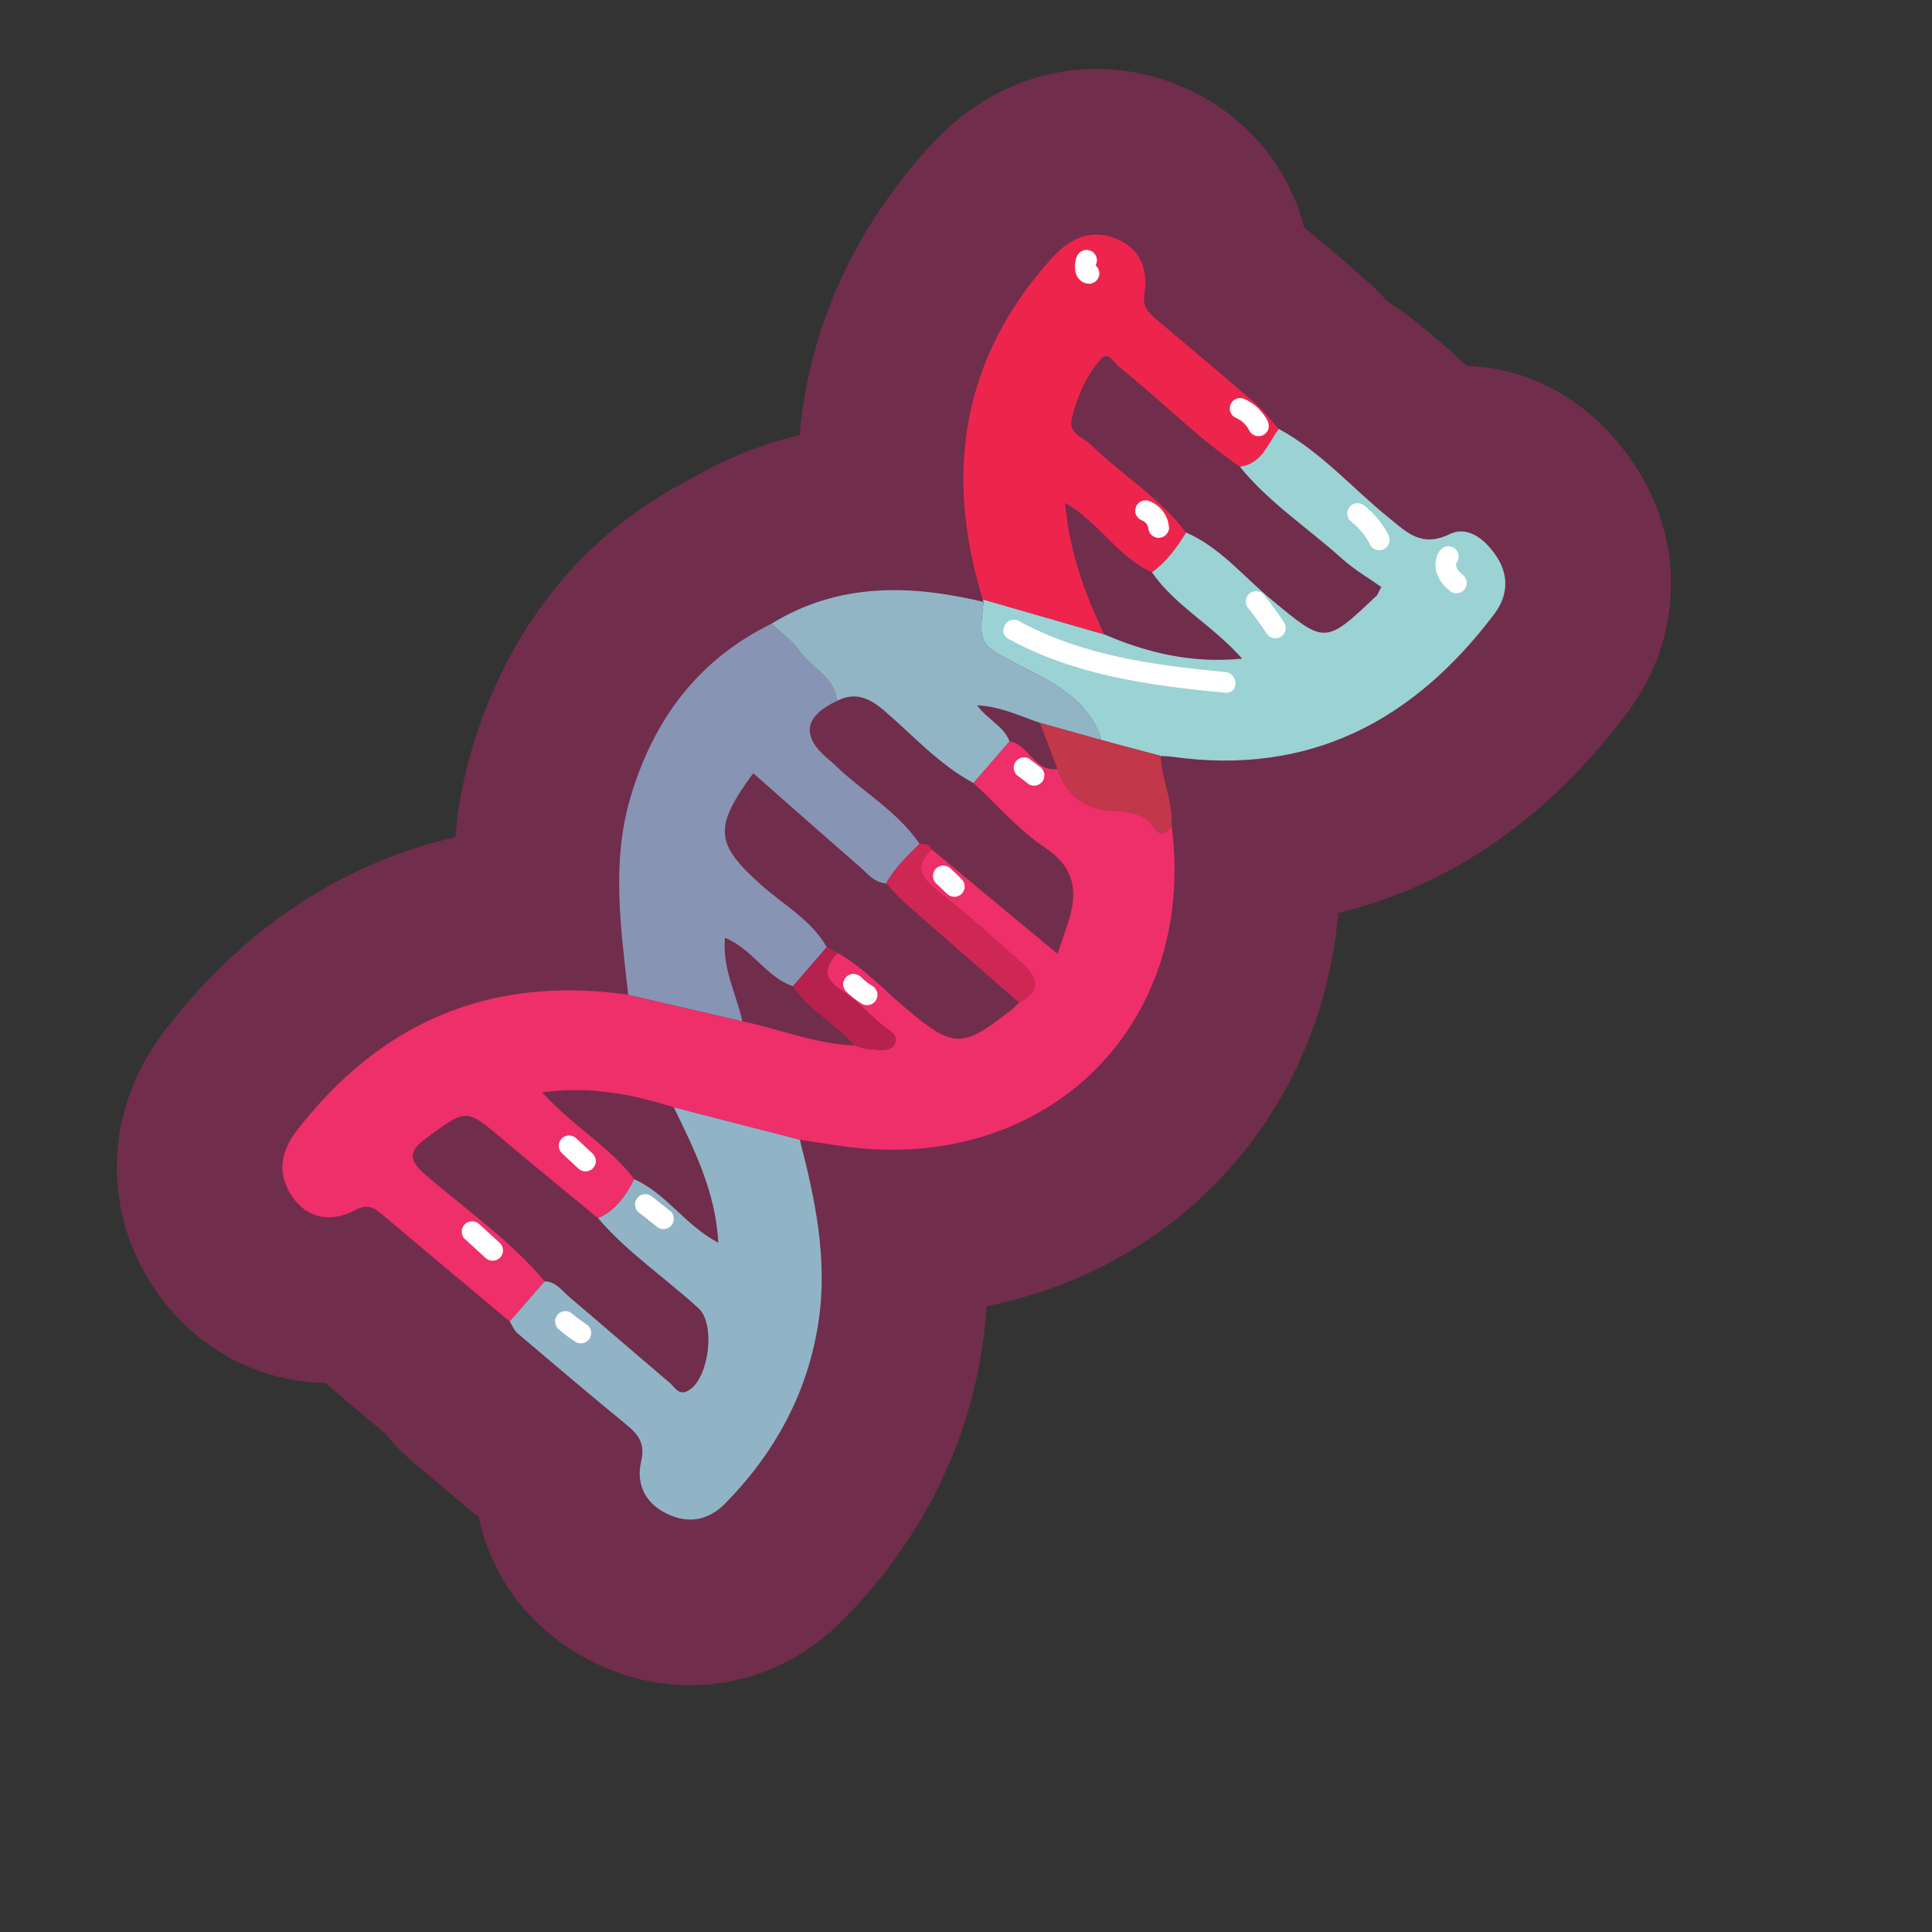 <?xml version="1.0" encoding="UTF-8"?>
<svg id="Layer_1" data-name="Layer 1" xmlns="http://www.w3.org/2000/svg" width="280" height="280" viewBox="0 0 280 280">
  <rect x="0" y="0" width="280" height="280" fill="#333333" stroke="none"/>
  <g>
    <g>
      <path d="M78.951,185.696c-4.995-5.899-11.328-10.319-17.137-15.3-2.724-2.336-2.658-3.551.134-5.581,5.685-4.132,5.579-4.208,10.928.31,4.563,3.854,9.199,7.622,13.803,11.428,2.559-1.129,4.022-3.279,5.252-5.645 0-0.0.001-0.0.001-0-3.591-4.769-8.942-7.69-13.36-12.595,6.93-.935,13.048.243,19.095,2.174,6.084,1.568,12.167,3.136,18.251,4.704l0.0 0.0 0-0c1.675.25,3.353.481,5.025.752,29.929,4.864,52.697-16.713,48.856-46.303-0.0 0-0-0-.001-0-.72,1.078-1.55,1.747-2.521.317-1.462-2.153-3.52-2.305-5.923-2.428-3.887-.198-6.82-2.191-8.107-6.106-0-0-.001-.001-.001-.001-3.382.535-4.11-3.555-6.937-3.985-1.745,2.011-3.491,4.022-5.236,6.033,3.442,3.177,6.565,6.827,10.408,9.403,4.475,3,4.717,6.568,3.271,10.974-.436,1.33-.911,2.647-1.507,4.373-6.292-5.221-12.259-10.173-18.226-15.125-0.0 0-0-0-0-0-2.557,2.393-1.625,4.073.822,5.992,4.149,3.253,8.076,6.795,12.029,10.289,2.233,1.973,3.398,4.064-.187,5.926l-0.0 0.0 0.0 0c-.302.298-.579.626-.909.888-7.365,5.848-8.541,5.783-15.552-.099-3.227-2.707-6.085-5.879-9.808-7.977-1.895,1.935-2.214,3.577.418,5.33,2.102,1.4,3.938,3.221,5.8,4.953.87.809,2.697,1.433,2.065,2.819-.653,1.431-2.492.838-3.845.816-.681-.011-1.356-.333-2.034-.514-5.616-.209-10.808-2.381-16.227-3.506-5.516-1.281-11.032-2.562-16.548-3.843h0c-19.895-2.862-35.842,3.904-48.066,19.727-2.326,3.011-2.836,6.299-.649,9.496,2.3,3.362,5.782,3.76,9.104,2.001,2.15-1.139,3.087-.103,4.393.997,6.005,5.056,12.029,10.09,18.046,15.132.001-0.0.001-.001.002-.001,1.693-1.942,3.386-3.883,5.079-5.825l0-0Z" fill="none" stroke="#712d4c" stroke-linecap="round" stroke-linejoin="round" stroke-width="48.031"/>
      <path d="M148.541,96.818c4.584,2.354,9.372,4.866,11.084,10.438l-0.0 0c2.866.767,5.733,1.534,8.599,2.302l0.0.001 0-0c.566.039,1.136.044,1.696.122,19.834,2.776,34.925-5.169,46.634-20.682,2.008-2.66,2.158-5.606.314-8.386-1.573-2.371-4.102-4.504-6.781-3.203-4.077,1.98-6.181-.239-8.862-2.412-5.29-4.29-9.807-9.544-15.899-12.836-1.632,2.082-2.405,5.055-5.658,5.456 0.0 0.0 0.0 0.0 0.0 0,4.237,5.233,9.893,8.899,14.834,13.355,1.778,1.604,3.898,2.829,5.679,4.097-.496.968-.532,1.124-.629,1.215-7.565,7.182-7.483,7.083-15.39.536-4.007-3.318-7.349-7.516-12.287-9.657-1.323,2.197-2.83,4.237-4.934,5.766 0.0 0.0 0.0 0.0.001 0,3.343,4.877,8.742,7.611,13.078,12.53-7.374.718-13.77-.862-19.997-3.526-5.866-1.688-11.732-3.377-17.599-5.067-0-.001-0-.001-.001-.002l-.001 0.0.128.373c-.766,6.425-.638,6.177,5.989,9.58Z" fill="none" stroke="#712d4c" stroke-linecap="round" stroke-linejoin="round" stroke-width="48.031"/>
      <path d="M92.92,211.794c-.725,3.087.416,5.898,3.561,7.506,3.249,1.661,6.237,1.026,8.62-1.405,7.27-7.417,12.057-16.192,13.559-26.567,1.293-8.928-.526-17.561-2.744-26.136l-0-0c-6.084-1.568-12.167-3.136-18.251-4.704,2.937,6.101,6.025,12.153,6.444,19.614-4.816-2.505-7.547-7.155-12.178-9.192-0-0-0-0-.001-.001-0.0 0-.001 0-.001 0-1.23,2.366-2.692,4.516-5.252,5.645,4.283,4.994,9.762,8.657,14.574,13.063,2.583,2.365,1.417,10.745-1.784,12.061-1.171.482-1.725-.697-2.409-1.276-4.889-4.134-9.716-8.34-14.601-12.478-1.054-.893-1.889-2.196-3.508-2.226-0-0-0-0-.001-.001l-0.0 0c-1.693,1.942-3.386,3.883-5.079,5.825-0.0 0-.001.001-.001.001.378.581.646,1.292,1.151,1.722,5.214,4.433,10.437,8.856,15.725,13.201,1.751,1.439,2.795,2.702,2.174,5.349Z" fill="none" stroke="#712d4c" stroke-linecap="round" stroke-linejoin="round" stroke-width="48.031"/>
      <path d="M160.025,91.935c-2.828-5.909-5.035-12.001-5.669-19.049,4.948,2.808,7.656,7.866,12.588,10.045,2.104-1.529,3.611-3.568,4.934-5.766-3.801-5.052-9.26-8.303-13.707-12.648-1.14-1.114-3.382-1.696-2.855-3.83.786-3.184,2.077-6.276,4.29-8.709,1.038-1.141,1.896.652,2.664,1.261,5.896,4.675,11.147,10.133,17.4,14.379,3.253-.401,4.026-3.374,5.658-5.456-1.124-1.241-2.138-2.61-3.393-3.699-4.626-4.014-9.333-7.934-14.007-11.893-1.192-1.01-2.418-1.909-2.09-3.856.643-3.823-.683-6.892-4.409-8.243-3.638-1.318-6.572.235-9.081,3.033-13.023,14.517-15.502,31.119-9.921,49.36 0.0.001 0.0.001.001.002,5.867,1.691,11.733,3.379,17.599,5.067Z" fill="none" stroke="#712d4c" stroke-linecap="round" stroke-linejoin="round" stroke-width="48.031"/>
      <path d="M107.589,148.013c-.861-3.935-2.915-7.618-2.521-12.098,3.949,1.587,5.956,5.685,9.857,7.029 0.0 0.0.001 0.0.001.001-0-.001-.001-.001-.001-.002,1.631-1.89,3.262-3.78,4.893-5.672 0.0 0.0.001 0.0.001.001-0-0-0-.001-0-.001-2.247-3.965-6.248-6.111-9.497-9.013-6.654-5.943-6.969-8.299-1.155-16.193,5.143,4.524,10.241,9.043,15.386,13.509,1.153,1.001,2.125,2.362,3.872,2.454l0-0c-0.0 0-0-0-0-0,1.222-2.242,3.087-3.941,4.839-5.735-3.226-4.783-8.325-7.556-12.337-11.496-.303-.297-.643-.556-.965-.833q-5.806-4.984,1.318-8.377c-.263-3.487-3.625-4.696-5.324-7.14-1.084-1.56-2.748-2.715-4.152-4.053h0c-0-0-0-0-0-0-10.612,5.215-17.024,13.816-20.381,24.987-2.881,9.585-1.433,19.178-.38,28.788h0c5.516,1.281,11.032,2.562,16.548,3.843Z" fill="none" stroke="#712d4c" stroke-linecap="round" stroke-linejoin="round" stroke-width="48.031"/>
      <path d="M115.955,94.447c1.698,2.444,5.061,3.653,5.324,7.14,2.799-1.409,4.816-.383,7.075,1.579,4.113,3.572,7.821,7.687,12.717,10.303 0.0 0.0.001 0.0.001.001,1.745-2.011,3.491-4.022,5.236-6.033-.001-0-.001-0-.002-.001-.837-2.216-3.152-3.099-4.697-5.224,3.431.188,6.223,1.557,9.11,2.552,2.969.831,5.938,1.661,8.907,2.491 0-0.0 0.0 0.0 0.0 0l0-0c-1.712-5.573-6.5-8.084-11.084-10.438-6.627-3.403-6.754-3.155-5.989-9.58-10.619-2.54-21.005-2.822-30.75,3.156h0c1.404,1.337,3.069,2.493,4.152,4.053Z" fill="none" stroke="#712d4c" stroke-linecap="round" stroke-linejoin="round" stroke-width="48.031"/>
      <path d="M159.625,107.256c-0.0 0-0-0-0-0-2.969-.83-5.938-1.661-8.907-2.491.842,2.219,1.685,4.437,2.528,6.657l-.001 0c0.0 0.0.001.001.001.001,1.287,3.914,4.219,5.908,8.107,6.106,2.403.122,4.461.274,5.923,2.428.972,1.431,1.801.762,2.521-.317 0-0.0 0-0.0.001-.001.236-3.479-1.451-6.657-1.573-10.08l-0-.001c-2.867-.768-5.733-1.535-8.599-2.302Z" fill="none" stroke="#712d4c" stroke-linecap="round" stroke-linejoin="round" stroke-width="48.031"/>
      <path d="M133.263,122.293c-1.752,1.794-3.618,3.493-4.839,5.735 0.0 0.0 0.0 0.0 0.0 0.0.975,1.008,1.887,2.087,2.936,3.011,5.421,4.776,10.877,9.513,16.321,14.263l0-0c3.586-1.861,2.42-3.952.187-5.926-3.954-3.495-7.88-7.037-12.029-10.289-2.448-1.919-3.379-3.599-.822-5.992 0-0.0 0-0.0 0-0-.323-.839-1.071-.75-1.754-.801Z" fill="none" stroke="#712d4c" stroke-linecap="round" stroke-linejoin="round" stroke-width="48.031"/>
      <path d="M119.818,137.272c-0-0-.001-0-.001-.001-1.631,1.891-3.262,3.782-4.893,5.672 0.0.001.001.001.001.002,2.276,3.57,6.261,5.369,8.891,8.574.678.181,1.353.503,2.034.514,1.353.022,3.192.616,3.845-.816.632-1.385-1.195-2.009-2.065-2.819-1.862-1.733-3.698-3.553-5.8-4.953-2.631-1.753-2.313-3.395-.418-5.33l0-0c-.531-.281-1.062-.562-1.593-.843Z" fill="none" stroke="#712d4c" stroke-linecap="round" stroke-linejoin="round" stroke-width="48.031"/>
      <path d="M166.944,82.931c-0-0-0-0-.001-0-4.932-2.178-7.64-7.237-12.588-10.045.634,7.048,2.842,13.14,5.669,19.049,6.227,2.664,12.622,4.244,19.997,3.526-4.336-4.919-9.735-7.653-13.078-12.53Z" fill="none" stroke="#712d4c" stroke-linecap="round" stroke-linejoin="round" stroke-width="48.031"/>
    </g>
    <g>
      <path d="M78.951,185.696c-4.995-5.899-11.328-10.319-17.137-15.3-2.724-2.336-2.658-3.551.134-5.581,5.685-4.132,5.579-4.208,10.928.31,4.563,3.854,9.199,7.622,13.803,11.428,2.559-1.129,4.022-3.279,5.252-5.645 0-0.0.001-0.0.001-0-3.591-4.769-8.942-7.69-13.36-12.595,6.93-.935,13.048.243,19.095,2.174,6.084,1.568,12.167,3.136,18.251,4.704l0.0 0.0 0-0c1.675.25,3.353.481,5.025.752,29.929,4.864,52.697-16.713,48.856-46.303-0.0 0-0-0-.001-0-.72,1.078-1.55,1.747-2.521.317-1.462-2.153-3.52-2.305-5.923-2.428-3.887-.198-6.82-2.191-8.107-6.106-0-0-.001-.001-.001-.001-3.382.535-4.11-3.555-6.937-3.985-1.745,2.011-3.491,4.022-5.236,6.033,3.442,3.177,6.565,6.827,10.408,9.403,4.475,3,4.717,6.568,3.271,10.974-.436,1.33-.911,2.647-1.507,4.373-6.292-5.221-12.259-10.173-18.226-15.125-0.0 0-0-0-0-0-2.557,2.393-1.625,4.073.822,5.992,4.149,3.253,8.076,6.795,12.029,10.289,2.233,1.973,3.398,4.064-.187,5.926l-0.0 0.0 0.0 0c-.302.298-.579.626-.909.888-7.365,5.848-8.541,5.783-15.552-.099-3.227-2.707-6.085-5.879-9.808-7.977-1.895,1.935-2.214,3.577.418,5.33,2.102,1.4,3.938,3.221,5.8,4.953.87.809,2.697,1.433,2.065,2.819-.653,1.431-2.492.838-3.845.816-.681-.011-1.356-.333-2.034-.514-5.616-.209-10.808-2.381-16.227-3.506-5.516-1.281-11.032-2.562-16.548-3.843h0c-19.895-2.862-35.842,3.904-48.066,19.727-2.326,3.011-2.836,6.299-.649,9.496,2.3,3.362,5.782,3.76,9.104,2.001,2.15-1.139,3.087-.103,4.393.997,6.005,5.056,12.029,10.09,18.046,15.132.001-0.0.001-.001.002-.001,1.693-1.942,3.386-3.883,5.079-5.825l0-0Z" fill="#ee2f69" stroke-width="0"/>
      <path d="M148.541,96.818c4.584,2.354,9.372,4.866,11.084,10.438l-0.0 0c2.866.767,5.733,1.534,8.599,2.302l0.0.001 0-0c.566.039,1.136.044,1.696.122,19.834,2.776,34.925-5.169,46.634-20.682,2.008-2.66,2.158-5.606.314-8.386-1.573-2.371-4.102-4.504-6.781-3.203-4.077,1.98-6.181-.239-8.862-2.412-5.29-4.29-9.807-9.544-15.899-12.836-1.632,2.082-2.405,5.055-5.658,5.456 0.0 0.0 0.0 0.0 0.0 0,4.237,5.233,9.893,8.899,14.834,13.355,1.778,1.604,3.898,2.829,5.679,4.097-.496.968-.532,1.124-.629,1.215-7.565,7.182-7.483,7.083-15.39.536-4.007-3.318-7.349-7.516-12.287-9.657-1.323,2.197-2.83,4.237-4.934,5.766 0.0 0.0 0.0 0.0.001 0,3.343,4.877,8.742,7.611,13.078,12.53-7.374.718-13.77-.862-19.997-3.526-5.866-1.688-11.732-3.377-17.599-5.067-0-.001-0-.001-.001-.002l-.001 0.0.128.373c-.766,6.425-.638,6.177,5.989,9.58Z" fill="#9bd2d4" stroke-width="0"/>
      <path d="M92.92,211.794c-.725,3.087.416,5.898,3.561,7.506,3.249,1.661,6.237,1.026,8.62-1.405,7.27-7.417,12.057-16.192,13.559-26.567,1.293-8.928-.526-17.561-2.744-26.136l-0-0c-6.084-1.568-12.167-3.136-18.251-4.704,2.937,6.101,6.025,12.153,6.444,19.614-4.816-2.505-7.547-7.155-12.178-9.192-0-0-0-0-.001-.001-0.0 0-.001 0-.001 0-1.23,2.366-2.692,4.516-5.252,5.645,4.283,4.994,9.762,8.657,14.574,13.063,2.583,2.365,1.417,10.745-1.784,12.061-1.171.482-1.725-.697-2.409-1.276-4.889-4.134-9.716-8.34-14.601-12.478-1.054-.893-1.889-2.196-3.508-2.226-0-0-0-0-.001-.001l-0.0 0c-1.693,1.942-3.386,3.883-5.079,5.825-0.0 0-.001.001-.001.001.378.581.646,1.292,1.151,1.722,5.214,4.433,10.437,8.856,15.725,13.201,1.751,1.439,2.795,2.702,2.174,5.349Z" fill="#90b4c5" stroke-width="0"/>
      <path d="M160.025,91.935c-2.828-5.909-5.035-12.001-5.669-19.049,4.948,2.808,7.656,7.866,12.588,10.045,2.104-1.529,3.611-3.568,4.934-5.766-3.801-5.052-9.26-8.303-13.707-12.648-1.14-1.114-3.382-1.696-2.855-3.83.786-3.184,2.077-6.276,4.29-8.709,1.038-1.141,1.896.652,2.664,1.261,5.896,4.675,11.147,10.133,17.4,14.379,3.253-.401,4.026-3.374,5.658-5.456-1.124-1.241-2.138-2.61-3.393-3.699-4.626-4.014-9.333-7.934-14.007-11.893-1.192-1.01-2.418-1.909-2.09-3.856.643-3.823-.683-6.892-4.409-8.243-3.638-1.318-6.572.235-9.081,3.033-13.023,14.517-15.502,31.119-9.921,49.36 0.0.001 0.0.001.001.002,5.867,1.691,11.733,3.379,17.599,5.067Z" fill="#ed254d" stroke-width="0"/>
      <path d="M107.589,148.013c-.861-3.935-2.915-7.618-2.521-12.098,3.949,1.587,5.956,5.685,9.857,7.029 0.0 0.0.001 0.0.001.001-0-.001-.001-.001-.001-.002,1.631-1.89,3.262-3.78,4.893-5.672 0.0 0.0.001 0.0.001.001-0-0-0-.001-0-.001-2.247-3.965-6.248-6.111-9.497-9.013-6.654-5.943-6.969-8.299-1.155-16.193,5.143,4.524,10.241,9.043,15.386,13.509,1.153,1.001,2.125,2.362,3.872,2.454l0-0c-0.0 0-0-0-0-0,1.222-2.242,3.087-3.941,4.839-5.735-3.226-4.783-8.325-7.556-12.337-11.496-.303-.297-.643-.556-.965-.833q-5.806-4.984,1.318-8.377c-.263-3.487-3.625-4.696-5.324-7.14-1.084-1.56-2.748-2.715-4.152-4.053h0c-0-0-0-0-0-0-10.612,5.215-17.024,13.816-20.381,24.987-2.881,9.585-1.433,19.178-.38,28.788h0c5.516,1.281,11.032,2.562,16.548,3.843Z" fill="#8894b3" stroke-width="0"/>
      <path d="M115.955,94.447c1.698,2.444,5.061,3.653,5.324,7.14,2.799-1.409,4.816-.383,7.075,1.579,4.113,3.572,7.821,7.687,12.717,10.303 0.0 0.0.001 0.0.001.001,1.745-2.011,3.491-4.022,5.236-6.033-.001-0-.001-0-.002-.001-.837-2.216-3.152-3.099-4.697-5.224,3.431.188,6.223,1.557,9.11,2.552,2.969.831,5.938,1.661,8.907,2.491 0-0.0 0.0 0.0 0.0 0l0-0c-1.712-5.573-6.5-8.084-11.084-10.438-6.627-3.403-6.754-3.155-5.989-9.58-10.619-2.54-21.005-2.822-30.75,3.156h0c1.404,1.337,3.069,2.493,4.152,4.053Z" fill="#92b5c5" stroke-width="0"/>
      <path d="M159.625,107.256c-0.0 0-0-0-0-0-2.969-.83-5.938-1.661-8.907-2.491.842,2.219,1.685,4.437,2.528,6.657l-.001 0c0.0 0.0.001.001.001.001,1.287,3.914,4.219,5.908,8.107,6.106,2.403.122,4.461.274,5.923,2.428.972,1.431,1.801.762,2.521-.317 0-0.0 0-0.0.001-.001.236-3.479-1.451-6.657-1.573-10.08l-0-.001c-2.867-.768-5.733-1.535-8.599-2.302Z" fill="#c2374a" stroke-width="0"/>
      <path d="M133.263,122.293c-1.752,1.794-3.618,3.493-4.839,5.735 0.0 0.0 0.0 0.0 0.0 0.0.975,1.008,1.887,2.087,2.936,3.011,5.421,4.776,10.877,9.513,16.321,14.263l0-0c3.586-1.861,2.42-3.952.187-5.926-3.954-3.495-7.88-7.037-12.029-10.289-2.448-1.919-3.379-3.599-.822-5.992 0-0.0 0-0.0 0-0-.323-.839-1.071-.75-1.754-.801Z" fill="#ce2754" stroke-width="0"/>
      <path d="M119.818,137.272c-0-0-.001-0-.001-.001-1.631,1.891-3.262,3.782-4.893,5.672 0.0.001.001.001.001.002,2.276,3.57,6.261,5.369,8.891,8.574.678.181,1.353.503,2.034.514,1.353.022,3.192.616,3.845-.816.632-1.385-1.195-2.009-2.065-2.819-1.862-1.733-3.698-3.553-5.8-4.953-2.631-1.753-2.313-3.395-.418-5.33l0-0c-.531-.281-1.062-.562-1.593-.843Z" fill="#b6214e" stroke-width="0"/>
    </g>
  </g>
  <path d="M156.176,36.963c-.028.042-.051.086-.073.132-.071.152-.144.31-.193.471-.065.214-.082.447-.105.667-.022.211-.02.431-.007.642.015.235.034.477.105.703.05.161.12.324.196.472.019.037.04.071.064.105.218.31.372.478.693.687.309.202.611.24.967.279.207.008.399-.035.578-.129.186-.06.347-.164.483-.31.146-.136.25-.297.31-.483.094-.179.137-.371.129-.578-.017-.388-.145-.79-.439-1.061l-.304-.235c-.234-.136-.486-.204-.757-.205l-.027-.003.399.054c-.035-.006-.068-.015-.102-.028l.358.151c-.041-.018-.078-.04-.114-.066l.304.235c-.043-.034-.08-.072-.114-.115l.235.304c-.033-.044-.06-.09-.083-.14l.151.358c-.035-.083-.056-.168-.07-.256l.054.399c-.037-.273-.035-.567-0-.84l-.054.399c.015-.1.037-.197.074-.292l-.151.358c.024-.056.051-.108.084-.159.11-.172.169-.358.178-.558.045-.199.036-.399-.027-.598-.046-.195-.136-.365-.268-.51-.106-.163-.246-.292-.421-.386-.348-.184-.77-.276-1.156-.151l-.358.151c-.225.133-.405.313-.538.538h0Z" fill="#fff" stroke-width="0"/>
  <path d="M208.601,79.904c-.356.522-.502,1.133-.557,1.753-.022.25.006.491.039.739.035.258.073.507.163.753.22.604.515,1.089.918,1.585.331.408.733.724,1.148,1.042.286.22.827.242,1.156.151.348-.096.725-.365.896-.689.184-.348.276-.77.151-1.156l-.151-.358c-.133-.225-.313-.405-.538-.538l-.049-.037.304.235c-.308-.242-.59-.511-.834-.819l.235.304c-.175-.228-.323-.47-.438-.733l.151.358c-.093-.225-.157-.455-.192-.696l.054.399c-.026-.22-.027-.438.001-.658l-.054.399c.027-.177.072-.347.139-.514l-.151.358c.056-.128.121-.248.2-.363.21-.308.247-.806.151-1.156-.096-.348-.365-.725-.689-.896-.348-.184-.77-.276-1.156-.151-.387.125-.667.353-.896.689h0Z" fill="#fff" stroke-width="0"/>
  <path d="M183.691,60.961c-.143-.282-.309-.551-.498-.804-.263-.351-.532-.693-.85-.995-.542-.514-1.17-.966-1.855-1.269-.172-.11-.358-.169-.558-.178-.199-.045-.399-.036-.598.027-.348.096-.725.365-.896.689-.184.348-.276.77-.151,1.156.113.348.34.742.689.896.403.179.78.404,1.129.673l-.304-.235c.369.288.7.619.987.988l-.235-.304c.209.273.392.563.548.87.164.324.555.595.896.689.359.099.837.054,1.156-.151.32-.206.602-.514.689-.896.093-.407.039-.782-.151-1.156h0Z" fill="#fff" stroke-width="0"/>
  <path d="M169.421,76.45c-.044-.409-.098-.802-.252-1.183-.096-.239-.194-.483-.322-.707-.103-.179-.227-.34-.354-.504-.123-.159-.244-.314-.388-.455-.184-.18-.393-.334-.598-.488-.326-.245-.703-.406-1.084-.547-.199-.063-.399-.071-.598-.027-.2.009-.386.068-.558.178-.311.182-.608.539-.689.896-.087.384-.069.815.151,1.156l.235.304c.187.186.408.314.662.386.044.016.088.034.132.052l-.358-.151c.228.098.44.225.636.376l-.304-.235c.195.154.369.33.523.525l-.235-.304c.159.206.291.429.394.668l-.151-.358c.096.229.163.466.199.712l-.054-.399c.005.035.009.07.013.105-.008.207.035.399.129.578.06.186.164.347.31.483.26.26.687.456,1.061.439.388-.017.79-.145,1.061-.439.253-.275.481-.673.439-1.061h0Z" fill="#fff" stroke-width="0"/>
  <path d="M201.199,77.484c-.821-1.582-1.99-3.019-3.385-4.128-.324-.257-.63-.439-1.061-.439-.368,0-.807.163-1.061.439-.262.286-.457.661-.439,1.061.017.371.135.819.439,1.061.753.598,1.429,1.285,2.018,2.045l-.235-.304c.429.56.808,1.154,1.132,1.78.362.698,1.395.962,2.052.538.711-.458.926-1.306.538-2.052h0Z" fill="#fff" stroke-width="0"/>
  <path d="M186.134,90.251c-.95-1.425-1.965-2.802-3.028-4.145-.222-.281-.72-.439-1.061-.439-.368,0-.807.163-1.061.439-.262.286-.457.661-.439,1.061l.054.399c.071.254.2.475.386.662.151.191.301.383.45.576l-.235-.304c.818,1.061,1.6,2.15,2.343,3.265.217.326.511.583.896.689.359.099.837.054,1.156-.151.32-.206.602-.514.689-.896.087-.38.072-.82-.151-1.156h0Z" fill="#fff" stroke-width="0"/>
  <path d="M150.622,111.071l-1.447-1.106c-.172-.11-.358-.169-.558-.178-.199-.045-.399-.036-.598.027-.195.046-.365.136-.51.268-.163.106-.292.246-.386.421l-.151.358c-.071.266-.071.532,0,.798l.151.358c.133.225.313.405.538.538l1.447,1.106c.172.11.358.169.558.178.199.045.399.036.598-.027.195-.046.365-.136.51-.268.163-.106.292-.246.386-.421l.151-.358c.071-.266.071-.532,0-.798l-.151-.358c-.133-.225-.313-.405-.538-.538h0Z" fill="#fff" stroke-width="0"/>
  <path d="M146.15,92.593c9.647,5.302,20.657,6.791,31.459,7.806,1.921.181,1.909-2.82,0-3-10.257-.965-20.784-2.362-29.945-7.397-1.693-.93-3.208,1.659-1.514,2.59h0Z" fill="#fff" stroke-width="0"/>
  <path d="M135.655,128.002l1.596,1.532c.281.27.668.439,1.061.439.207.008.399-.035.578-.129.186-.06.347-.164.483-.31.262-.286.457-.661.439-1.061l-.054-.399c-.071-.254-.2-.475-.386-.662l-1.596-1.532c-.281-.27-.668-.439-1.061-.439-.207-.008-.399.035-.578.129-.186.06-.347.164-.483.31-.262.286-.457.661-.439,1.061l.054.399c.071.254.2.475.386.662h0Z" fill="#fff" stroke-width="0"/>
  <path d="M122.635,143.703c.687.671,1.46,1.27,2.28,1.769.172.11.358.169.558.178.199.045.399.036.598-.027.195-.046.365-.136.51-.268.163-.106.292-.246.386-.421.184-.348.276-.77.151-1.156-.122-.376-.347-.688-.689-.896-.352-.214-.692-.448-1.019-.7l.304.235c-.335-.26-.655-.539-.958-.835-.277-.271-.672-.439-1.061-.439-.207-.008-.399.035-.578.129-.186.06-.347.164-.483.31-.262.286-.457.661-.439,1.061.018.395.15.778.439,1.061h0Z" fill="#fff" stroke-width="0"/>
  <path d="M72.458,180.157c-.993-.908-1.986-1.816-2.979-2.723-.292-.267-.658-.439-1.061-.439-.368,0-.807.163-1.061.439-.262.286-.457.661-.439,1.061.017.387.144.791.439,1.061.993.908,1.986,1.816,2.979,2.723.292.267.658.439,1.061.439.368,0,.807-.163,1.061-.439.262-.286.457-.661.439-1.061-.017-.387-.144-.791-.439-1.061h0Z" fill="#fff" stroke-width="0"/>
  <path d="M85.914,167.211l-2.378-2.218c-.288-.268-.662-.439-1.061-.439-.368,0-.807.163-1.061.439-.262.286-.457.661-.439,1.061.017.39.146.787.439,1.061l2.378,2.218c.288.268.662.439,1.061.439.368,0,.807-.163,1.061-.439.262-.286.457-.661.439-1.061-.017-.39-.146-.787-.439-1.061h0Z" fill="#fff" stroke-width="0"/>
  <path d="M80.89,192.575c.792.699,1.642,1.342,2.536,1.905.172.11.358.169.558.178.199.045.399.036.598-.027.348-.096.725-.365.896-.689.184-.348.276-.77.151-1.156-.123-.379-.348-.682-.689-.896-.463-.292-.912-.605-1.346-.939l.304.235c-.303-.234-.599-.478-.886-.732-.3-.265-.651-.439-1.061-.439-.368,0-.807.163-1.061.439-.262.286-.457.661-.439,1.061.017.383.142.798.439,1.061h0Z" fill="#fff" stroke-width="0"/>
  <path d="M92.474,175.627l2.618,2.069c.136.146.297.25.483.31.179.094.371.137.578.129.368,0,.807-.163,1.061-.439.262-.286.457-.661.439-1.061-.017-.37-.135-.82-.439-1.061l-2.618-2.069c-.136-.146-.297-.25-.483-.31-.179-.094-.371-.137-.578-.129-.368,0-.807.163-1.061.439-.262.286-.457.661-.439,1.061.017.37.135.82.439,1.061h0Z" fill="#fff" stroke-width="0"/>
</svg>